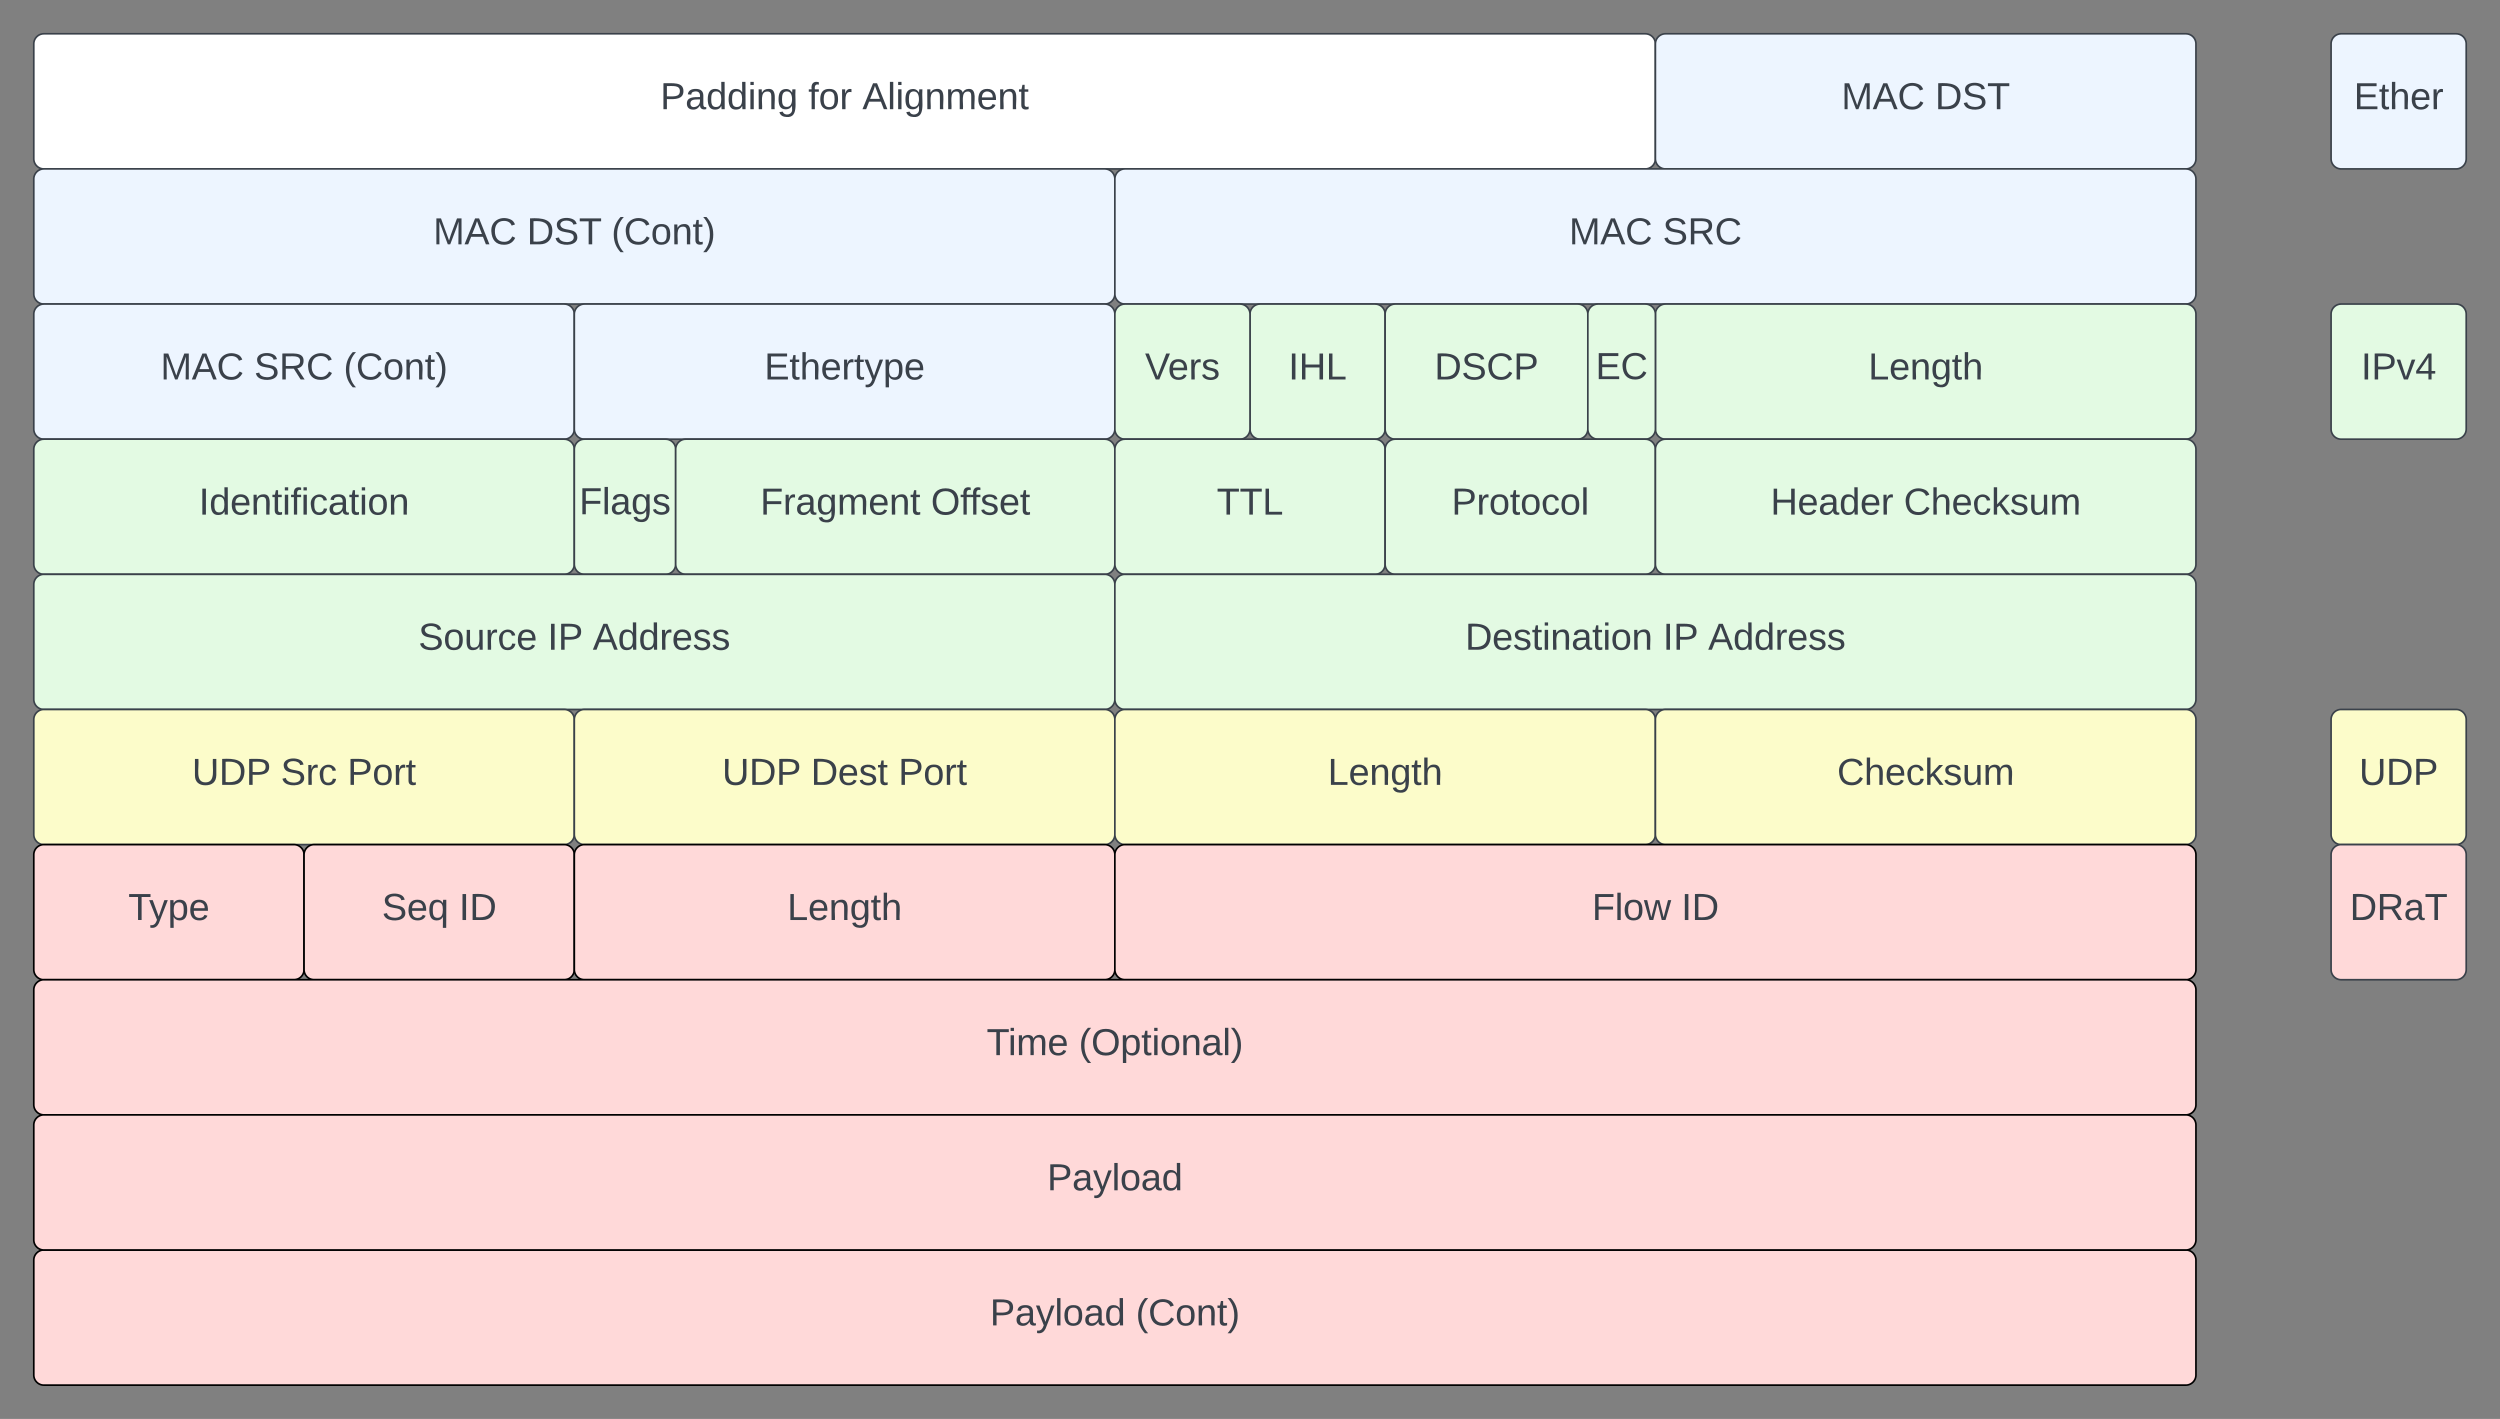<svg xmlns="http://www.w3.org/2000/svg" xmlns:xlink="http://www.w3.org/1999/xlink" xmlns:lucid="lucid" width="1480" height="840"><rect width="100%" height="100%" fill="#808080" stroke="none"/><g transform="translate(-940 -380)" lucid:page-tab-id="0_0"><path d="M960 406a6 6 0 0 1 6-6h948a6 6 0 0 1 6 6v68a6 6 0 0 1-6 6H966a6 6 0 0 1-6-6z" stroke="#3a414a" fill="#fff"/><use xlink:href="#a" transform="matrix(1,0,0,1,965,405) translate(365.895 39.653)"/><use xlink:href="#b" transform="matrix(1,0,0,1,965,405) translate(453.488 39.653)"/><use xlink:href="#c" transform="matrix(1,0,0,1,965,405) translate(485.525 39.653)"/><path d="M1920 406a6 6 0 0 1 6-6h308a6 6 0 0 1 6 6v68a6 6 0 0 1-6 6h-308a6 6 0 0 1-6-6z" stroke="#3a414a" fill="#edf5ff"/><use xlink:href="#d" transform="matrix(1,0,0,1,1925,405) translate(105.123 39.653)"/><use xlink:href="#e" transform="matrix(1,0,0,1,1925,405) translate(160.556 39.653)"/><path d="M960 486a6 6 0 0 1 6-6h628a6 6 0 0 1 6 6v68a6 6 0 0 1-6 6H966a6 6 0 0 1-6-6z" stroke="#3a414a" fill="#edf5ff"/><use xlink:href="#d" transform="matrix(1,0,0,1,965,485) translate(231.481 39.653)"/><use xlink:href="#f" transform="matrix(1,0,0,1,965,485) translate(286.914 39.653)"/><use xlink:href="#g" transform="matrix(1,0,0,1,965,485) translate(336.975 39.653)"/><path d="M1600 486a6 6 0 0 1 6-6h628a6 6 0 0 1 6 6v68a6 6 0 0 1-6 6h-628a6 6 0 0 1-6-6z" stroke="#3a414a" fill="#edf5ff"/><use xlink:href="#d" transform="matrix(1,0,0,1,1605,485) translate(263.889 39.653)"/><use xlink:href="#h" transform="matrix(1,0,0,1,1605,485) translate(319.321 39.653)"/><path d="M960 566a6 6 0 0 1 6-6h308a6 6 0 0 1 6 6v68a6 6 0 0 1-6 6H966a6 6 0 0 1-6-6z" stroke="#3a414a" fill="#edf5ff"/><use xlink:href="#d" transform="matrix(1,0,0,1,965,565) translate(70.031 39.653)"/><use xlink:href="#i" transform="matrix(1,0,0,1,965,565) translate(125.463 39.653)"/><use xlink:href="#g" transform="matrix(1,0,0,1,965,565) translate(178.426 39.653)"/><path d="M1280 566a6 6 0 0 1 6-6h308a6 6 0 0 1 6 6v68a6 6 0 0 1-6 6h-308a6 6 0 0 1-6-6z" stroke="#3a414a" fill="#edf5ff"/><use xlink:href="#j" transform="matrix(1,0,0,1,1285,565) translate(107.5 39.653)"/><path d="M1920 566a6 6 0 0 1 6-6h308a6 6 0 0 1 6 6v68a6 6 0 0 1-6 6h-308a6 6 0 0 1-6-6z" stroke="#3a414a" fill="#e3fae3"/><use xlink:href="#k" transform="matrix(1,0,0,1,1925,565) translate(121.049 39.653)"/><path d="M1680 566a6 6 0 0 1 6-6h68a6 6 0 0 1 6 6v68a6 6 0 0 1-6 6h-68a6 6 0 0 1-6-6z" stroke="#3a414a" fill="#e3fae3"/><use xlink:href="#l" transform="matrix(1,0,0,1,1685,565) translate(17.747 39.653)"/><path d="M1600 566a6 6 0 0 1 6-6h68a6 6 0 0 1 6 6v68a6 6 0 0 1-6 6h-68a6 6 0 0 1-6-6z" stroke="#3a414a" fill="#e3fae3"/><use xlink:href="#m" transform="matrix(1,0,0,1,1605,565) translate(12.809 39.653)"/><path d="M1760 566a6 6 0 0 1 6-6h108a6 6 0 0 1 6 6v68a6 6 0 0 1-6 6h-108a6 6 0 0 1-6-6z" stroke="#3a414a" fill="#e3fae3"/><use xlink:href="#n" transform="matrix(1,0,0,1,1765,565) translate(24.198 39.653)"/><path d="M1880 566a6 6 0 0 1 6-6h28a6 6 0 0 1 6 6v68a6 6 0 0 1-6 6h-28a6 6 0 0 1-6-6z" stroke="#3a414a" fill="#e3fae3"/><use xlink:href="#o" transform="matrix(1,0,0,1,1885,565) translate(-0.401 39.444)"/><path d="M960 646a6 6 0 0 1 6-6h308a6 6 0 0 1 6 6v68a6 6 0 0 1-6 6H966a6 6 0 0 1-6-6z" stroke="#3a414a" fill="#e3fae3"/><use xlink:href="#p" transform="matrix(1,0,0,1,965,645) translate(92.747 39.653)"/><path d="M1280 646a6 6 0 0 1 6-6h48a6 6 0 0 1 6 6v68a6 6 0 0 1-6 6h-48a6 6 0 0 1-6-6z" stroke="#3a414a" fill="#e3fae3"/><use xlink:href="#q" transform="matrix(1,0,0,1,1285,645) translate(-2.099 39.444)"/><path d="M1340 646a6 6 0 0 1 6-6h248a6 6 0 0 1 6 6v68a6 6 0 0 1-6 6h-248a6 6 0 0 1-6-6z" stroke="#3a414a" fill="#e3fae3"/><use xlink:href="#r" transform="matrix(1,0,0,1,1345,645) translate(45.062 39.653)"/><use xlink:href="#s" transform="matrix(1,0,0,1,1345,645) translate(146.111 39.653)"/><path d="M1600 646a6 6 0 0 1 6-6h148a6 6 0 0 1 6 6v68a6 6 0 0 1-6 6h-148a6 6 0 0 1-6-6z" stroke="#3a414a" fill="#e3fae3"/><use xlink:href="#t" transform="matrix(1,0,0,1,1605,645) translate(55.309 39.653)"/><path d="M1760 646a6 6 0 0 1 6-6h148a6 6 0 0 1 6 6v68a6 6 0 0 1-6 6h-148a6 6 0 0 1-6-6z" stroke="#3a414a" fill="#e3fae3"/><use xlink:href="#u" transform="matrix(1,0,0,1,1765,645) translate(34.321 39.653)"/><path d="M1920 646a6 6 0 0 1 6-6h308a6 6 0 0 1 6 6v68a6 6 0 0 1-6 6h-308a6 6 0 0 1-6-6z" stroke="#3a414a" fill="#e3fae3"/><use xlink:href="#v" transform="matrix(1,0,0,1,1925,645) translate(63.148 39.653)"/><use xlink:href="#w" transform="matrix(1,0,0,1,1925,645) translate(142.037 39.653)"/><path d="M960 726a6 6 0 0 1 6-6h628a6 6 0 0 1 6 6v68a6 6 0 0 1-6 6H966a6 6 0 0 1-6-6z" stroke="#3a414a" fill="#e3fae3"/><use xlink:href="#x" transform="matrix(1,0,0,1,965,725) translate(222.685 39.653)"/><use xlink:href="#y" transform="matrix(1,0,0,1,965,725) translate(299.167 39.653)"/><use xlink:href="#z" transform="matrix(1,0,0,1,965,725) translate(325.895 39.653)"/><path d="M1600 726a6 6 0 0 1 6-6h628a6 6 0 0 1 6 6v68a6 6 0 0 1-6 6h-628a6 6 0 0 1-6-6z" stroke="#3a414a" fill="#e3fae3"/><use xlink:href="#A" transform="matrix(1,0,0,1,1605,725) translate(202.377 39.653)"/><use xlink:href="#y" transform="matrix(1,0,0,1,1605,725) translate(319.475 39.653)"/><use xlink:href="#z" transform="matrix(1,0,0,1,1605,725) translate(346.204 39.653)"/><path d="M960 806a6 6 0 0 1 6-6h308a6 6 0 0 1 6 6v68a6 6 0 0 1-6 6H966a6 6 0 0 1-6-6z" stroke="#3a414a" fill="#fcfcca"/><use xlink:href="#B" transform="matrix(1,0,0,1,965,805) translate(88.673 39.653)"/><use xlink:href="#C" transform="matrix(1,0,0,1,965,805) translate(141.204 39.653)"/><use xlink:href="#D" transform="matrix(1,0,0,1,965,805) translate(180.648 39.653)"/><path d="M1280 806a6 6 0 0 1 6-6h308a6 6 0 0 1 6 6v68a6 6 0 0 1-6 6h-308a6 6 0 0 1-6-6z" stroke="#3a414a" fill="#fcfcca"/><use xlink:href="#B" transform="matrix(1,0,0,1,1285,805) translate(82.5 39.653)"/><use xlink:href="#E" transform="matrix(1,0,0,1,1285,805) translate(135.031 39.653)"/><use xlink:href="#D" transform="matrix(1,0,0,1,1285,805) translate(186.821 39.653)"/><path d="M1600 806a6 6 0 0 1 6-6h308a6 6 0 0 1 6 6v68a6 6 0 0 1-6 6h-308a6 6 0 0 1-6-6z" stroke="#3a414a" fill="#fcfcca"/><use xlink:href="#k" transform="matrix(1,0,0,1,1605,805) translate(121.049 39.653)"/><path d="M1920 806a6 6 0 0 1 6-6h308a6 6 0 0 1 6 6v68a6 6 0 0 1-6 6h-308a6 6 0 0 1-6-6z" stroke="#3a414a" fill="#fcfcca"/><use xlink:href="#F" transform="matrix(1,0,0,1,1925,805) translate(102.593 39.653)"/><path d="M960 886a6 6 0 0 1 6-6h148a6 6 0 0 1 6 6v68a6 6 0 0 1-6 6H966a6 6 0 0 1-6-6z" stroke="#000" fill="#ffd9d9"/><use xlink:href="#G" transform="matrix(1,0,0,1,965,885) translate(50.957 39.653)"/><path d="M1120 886a6 6 0 0 1 6-6h148a6 6 0 0 1 6 6v68a6 6 0 0 1-6 6h-148a6 6 0 0 1-6-6z" stroke="#000" fill="#ffd9d9"/><use xlink:href="#H" transform="matrix(1,0,0,1,1125,885) translate(41.08 39.653)"/><use xlink:href="#I" transform="matrix(1,0,0,1,1125,885) translate(86.759 39.653)"/><path d="M1280 886a6 6 0 0 1 6-6h308a6 6 0 0 1 6 6v68a6 6 0 0 1-6 6h-308a6 6 0 0 1-6-6z" stroke="#000" fill="#ffd9d9"/><g><use xlink:href="#k" transform="matrix(1,0,0,1,1285,885) translate(121.049 39.653)"/></g><path d="M1600 886a6 6 0 0 1 6-6h628a6 6 0 0 1 6 6v68a6 6 0 0 1-6 6h-628a6 6 0 0 1-6-6z" stroke="#000" fill="#ffd9d9"/><g><use xlink:href="#J" transform="matrix(1,0,0,1,1605,885) translate(277.469 39.653)"/><use xlink:href="#I" transform="matrix(1,0,0,1,1605,885) translate(330.37 39.653)"/></g><path d="M960 966a6 6 0 0 1 6-6h1268a6 6 0 0 1 6 6v68a6 6 0 0 1-6 6H966a6 6 0 0 1-6-6z" stroke="#000" fill="#ffd9d9"/><g><use xlink:href="#K" transform="matrix(1,0,0,1,965,965) translate(559.074 39.653)"/><use xlink:href="#L" transform="matrix(1,0,0,1,965,965) translate(613.642 39.653)"/></g><path d="M960 1126a6 6 0 0 1 6-6h1268a6 6 0 0 1 6 6v68a6 6 0 0 1-6 6H966a6 6 0 0 1-6-6z" stroke="#000" fill="#ffd9d9"/><g><use xlink:href="#M" transform="matrix(1,0,0,1,965,1125) translate(561.049 39.653)"/><use xlink:href="#g" transform="matrix(1,0,0,1,965,1125) translate(647.407 39.653)"/></g><path d="M960 1046a6 6 0 0 1 6-6h1268a6 6 0 0 1 6 6v68a6 6 0 0 1-6 6H966a6 6 0 0 1-6-6z" stroke="#000" fill="#ffd9d9"/><g><use xlink:href="#N" transform="matrix(1,0,0,1,965,1045) translate(594.907 39.653)"/></g><path d="M2320 806a6 6 0 0 1 6-6h68a6 6 0 0 1 6 6v68a6 6 0 0 1-6 6h-68a6 6 0 0 1-6-6z" stroke="#3a414a" fill="#fcfcca"/><g><use xlink:href="#O" transform="matrix(1,0,0,1,2325,805) translate(11.605 39.653)"/></g><path d="M2320 566a6 6 0 0 1 6-6h68a6 6 0 0 1 6 6v68a6 6 0 0 1-6 6h-68a6 6 0 0 1-6-6z" stroke="#3a414a" fill="#e3fae3"/><g><use xlink:href="#P" transform="matrix(1,0,0,1,2325,565) translate(12.778 39.653)"/></g><path d="M2320 406a6 6 0 0 1 6-6h68a6 6 0 0 1 6 6v68a6 6 0 0 1-6 6h-68a6 6 0 0 1-6-6z" stroke="#3a414a" fill="#edf5ff"/><g><use xlink:href="#Q" transform="matrix(1,0,0,1,2325,405) translate(8.488 39.653)"/></g><path d="M2320 886a6 6 0 0 1 6-6h68a6 6 0 0 1 6 6v68a6 6 0 0 1-6 6h-68a6 6 0 0 1-6-6z" stroke="#3a414a" fill="#ffd9d9"/><g><use xlink:href="#R" transform="matrix(1,0,0,1,2325,885) translate(6.08 39.653)"/></g><defs><path fill="#3a414a" d="M30-248c87 1 191-15 191 75 0 78-77 80-158 76V0H30v-248zm33 125c57 0 124 11 124-50 0-59-68-47-124-48v98" id="S"/><path fill="#3a414a" d="M141-36C126-15 110 5 73 4 37 3 15-17 15-53c-1-64 63-63 125-63 3-35-9-54-41-54-24 1-41 7-42 31l-33-3c5-37 33-52 76-52 45 0 72 20 72 64v82c-1 20 7 32 28 27v20c-31 9-61-2-59-35zM48-53c0 20 12 33 32 33 41-3 63-29 60-74-43 2-92-5-92 41" id="T"/><path fill="#3a414a" d="M85-194c31 0 48 13 60 33l-1-100h32l1 261h-30c-2-10 0-23-3-31C134-8 116 4 85 4 32 4 16-35 15-94c0-66 23-100 70-100zm9 24c-40 0-46 34-46 75 0 40 6 74 45 74 42 0 51-32 51-76 0-42-9-74-50-73" id="U"/><path fill="#3a414a" d="M24-231v-30h32v30H24zM24 0v-190h32V0H24" id="V"/><path fill="#3a414a" d="M117-194c89-4 53 116 60 194h-32v-121c0-31-8-49-39-48C34-167 62-67 57 0H25l-1-190h30c1 10-1 24 2 32 11-22 29-35 61-36" id="W"/><path fill="#3a414a" d="M177-190C167-65 218 103 67 71c-23-6-38-20-44-43l32-5c15 47 100 32 89-28v-30C133-14 115 1 83 1 29 1 15-40 15-95c0-56 16-97 71-98 29-1 48 16 59 35 1-10 0-23 2-32h30zM94-22c36 0 50-32 50-73 0-42-14-75-50-75-39 0-46 34-46 75s6 73 46 73" id="X"/><g id="a"><use transform="matrix(0.062,0,0,0.062,0,0)" xlink:href="#S"/><use transform="matrix(0.062,0,0,0.062,14.815,0)" xlink:href="#T"/><use transform="matrix(0.062,0,0,0.062,27.16,0)" xlink:href="#U"/><use transform="matrix(0.062,0,0,0.062,39.506,0)" xlink:href="#U"/><use transform="matrix(0.062,0,0,0.062,51.852,0)" xlink:href="#V"/><use transform="matrix(0.062,0,0,0.062,56.728,0)" xlink:href="#W"/><use transform="matrix(0.062,0,0,0.062,69.074,0)" xlink:href="#X"/></g><path fill="#3a414a" d="M101-234c-31-9-42 10-38 44h38v23H63V0H32v-167H5v-23h27c-7-52 17-82 69-68v24" id="Y"/><path fill="#3a414a" d="M100-194c62-1 85 37 85 99 1 63-27 99-86 99S16-35 15-95c0-66 28-99 85-99zM99-20c44 1 53-31 53-75 0-43-8-75-51-75s-53 32-53 75 10 74 51 75" id="Z"/><path fill="#3a414a" d="M114-163C36-179 61-72 57 0H25l-1-190h30c1 12-1 29 2 39 6-27 23-49 58-41v29" id="aa"/><g id="b"><use transform="matrix(0.062,0,0,0.062,0,0)" xlink:href="#Y"/><use transform="matrix(0.062,0,0,0.062,6.173,0)" xlink:href="#Z"/><use transform="matrix(0.062,0,0,0.062,18.519,0)" xlink:href="#aa"/></g><path fill="#3a414a" d="M205 0l-28-72H64L36 0H1l101-248h38L239 0h-34zm-38-99l-47-123c-12 45-31 82-46 123h93" id="ab"/><path fill="#3a414a" d="M24 0v-261h32V0H24" id="ac"/><path fill="#3a414a" d="M210-169c-67 3-38 105-44 169h-31v-121c0-29-5-50-35-48C34-165 62-65 56 0H25l-1-190h30c1 10-1 24 2 32 10-44 99-50 107 0 11-21 27-35 58-36 85-2 47 119 55 194h-31v-121c0-29-5-49-35-48" id="ad"/><path fill="#3a414a" d="M100-194c63 0 86 42 84 106H49c0 40 14 67 53 68 26 1 43-12 49-29l28 8c-11 28-37 45-77 45C44 4 14-33 15-96c1-61 26-98 85-98zm52 81c6-60-76-77-97-28-3 7-6 17-6 28h103" id="ae"/><path fill="#3a414a" d="M59-47c-2 24 18 29 38 22v24C64 9 27 4 27-40v-127H5v-23h24l9-43h21v43h35v23H59v120" id="af"/><g id="c"><use transform="matrix(0.062,0,0,0.062,0,0)" xlink:href="#ab"/><use transform="matrix(0.062,0,0,0.062,14.815,0)" xlink:href="#ac"/><use transform="matrix(0.062,0,0,0.062,19.691,0)" xlink:href="#V"/><use transform="matrix(0.062,0,0,0.062,24.568,0)" xlink:href="#X"/><use transform="matrix(0.062,0,0,0.062,36.914,0)" xlink:href="#W"/><use transform="matrix(0.062,0,0,0.062,49.259,0)" xlink:href="#ad"/><use transform="matrix(0.062,0,0,0.062,67.716,0)" xlink:href="#ae"/><use transform="matrix(0.062,0,0,0.062,80.062,0)" xlink:href="#W"/><use transform="matrix(0.062,0,0,0.062,92.407,0)" xlink:href="#af"/></g><path fill="#3a414a" d="M240 0l2-218c-23 76-54 145-80 218h-23L58-218 59 0H30v-248h44l77 211c21-75 51-140 76-211h43V0h-30" id="ag"/><path fill="#3a414a" d="M212-179c-10-28-35-45-73-45-59 0-87 40-87 99 0 60 29 101 89 101 43 0 62-24 78-52l27 14C228-24 195 4 139 4 59 4 22-46 18-125c-6-104 99-153 187-111 19 9 31 26 39 46" id="ah"/><g id="d"><use transform="matrix(0.062,0,0,0.062,0,0)" xlink:href="#ag"/><use transform="matrix(0.062,0,0,0.062,18.457,0)" xlink:href="#ab"/><use transform="matrix(0.062,0,0,0.062,33.272,0)" xlink:href="#ah"/></g><path fill="#3a414a" d="M30-248c118-7 216 8 213 122C240-48 200 0 122 0H30v-248zM63-27c89 8 146-16 146-99s-60-101-146-95v194" id="ai"/><path fill="#3a414a" d="M185-189c-5-48-123-54-124 2 14 75 158 14 163 119 3 78-121 87-175 55-17-10-28-26-33-46l33-7c5 56 141 63 141-1 0-78-155-14-162-118-5-82 145-84 179-34 5 7 8 16 11 25" id="aj"/><path fill="#3a414a" d="M127-220V0H93v-220H8v-28h204v28h-85" id="ak"/><g id="e"><use transform="matrix(0.062,0,0,0.062,0,0)" xlink:href="#ai"/><use transform="matrix(0.062,0,0,0.062,15.988,0)" xlink:href="#aj"/><use transform="matrix(0.062,0,0,0.062,30.802,0)" xlink:href="#ak"/></g><g id="f"><use transform="matrix(0.062,0,0,0.062,0,0)" xlink:href="#ai"/><use transform="matrix(0.062,0,0,0.062,15.988,0)" xlink:href="#aj"/><use transform="matrix(0.062,0,0,0.062,30.802,0)" xlink:href="#ak"/></g><path fill="#3a414a" d="M87 75C49 33 22-17 22-94c0-76 28-126 65-167h31c-38 41-64 92-64 168S80 34 118 75H87" id="al"/><path fill="#3a414a" d="M33-261c38 41 65 92 65 168S71 34 33 75H2C39 34 66-17 66-93S39-220 2-261h31" id="am"/><g id="g"><use transform="matrix(0.062,0,0,0.062,0,0)" xlink:href="#al"/><use transform="matrix(0.062,0,0,0.062,7.346,0)" xlink:href="#ah"/><use transform="matrix(0.062,0,0,0.062,23.333,0)" xlink:href="#Z"/><use transform="matrix(0.062,0,0,0.062,35.679,0)" xlink:href="#W"/><use transform="matrix(0.062,0,0,0.062,48.025,0)" xlink:href="#af"/><use transform="matrix(0.062,0,0,0.062,54.198,0)" xlink:href="#am"/></g><path fill="#3a414a" d="M233-177c-1 41-23 64-60 70L243 0h-38l-65-103H63V0H30v-248c88 3 205-21 203 71zM63-129c60-2 137 13 137-47 0-61-80-42-137-45v92" id="an"/><g id="h"><use transform="matrix(0.062,0,0,0.062,0,0)" xlink:href="#aj"/><use transform="matrix(0.062,0,0,0.062,14.815,0)" xlink:href="#an"/><use transform="matrix(0.062,0,0,0.062,30.802,0)" xlink:href="#ah"/></g><g id="i"><use transform="matrix(0.062,0,0,0.062,0,0)" xlink:href="#aj"/><use transform="matrix(0.062,0,0,0.062,14.815,0)" xlink:href="#an"/><use transform="matrix(0.062,0,0,0.062,30.802,0)" xlink:href="#ah"/></g><path fill="#3a414a" d="M30 0v-248h187v28H63v79h144v27H63v87h162V0H30" id="ao"/><path fill="#3a414a" d="M106-169C34-169 62-67 57 0H25v-261h32l-1 103c12-21 28-36 61-36 89 0 53 116 60 194h-32v-121c2-32-8-49-39-48" id="ap"/><path fill="#3a414a" d="M179-190L93 31C79 59 56 82 12 73V49c39 6 53-20 64-50L1-190h34L92-34l54-156h33" id="aq"/><path fill="#3a414a" d="M115-194c55 1 70 41 70 98S169 2 115 4C84 4 66-9 55-30l1 105H24l-1-265h31l2 30c10-21 28-34 59-34zm-8 174c40 0 45-34 45-75s-6-73-45-74c-42 0-51 32-51 76 0 43 10 73 51 73" id="ar"/><g id="j"><use transform="matrix(0.062,0,0,0.062,0,0)" xlink:href="#ao"/><use transform="matrix(0.062,0,0,0.062,14.815,0)" xlink:href="#af"/><use transform="matrix(0.062,0,0,0.062,20.988,0)" xlink:href="#ap"/><use transform="matrix(0.062,0,0,0.062,33.333,0)" xlink:href="#ae"/><use transform="matrix(0.062,0,0,0.062,45.679,0)" xlink:href="#aa"/><use transform="matrix(0.062,0,0,0.062,53.025,0)" xlink:href="#af"/><use transform="matrix(0.062,0,0,0.062,59.198,0)" xlink:href="#aq"/><use transform="matrix(0.062,0,0,0.062,70.309,0)" xlink:href="#ar"/><use transform="matrix(0.062,0,0,0.062,82.654,0)" xlink:href="#ae"/></g><path fill="#3a414a" d="M30 0v-248h33v221h125V0H30" id="as"/><g id="k"><use transform="matrix(0.062,0,0,0.062,0,0)" xlink:href="#as"/><use transform="matrix(0.062,0,0,0.062,12.346,0)" xlink:href="#ae"/><use transform="matrix(0.062,0,0,0.062,24.691,0)" xlink:href="#W"/><use transform="matrix(0.062,0,0,0.062,37.037,0)" xlink:href="#X"/><use transform="matrix(0.062,0,0,0.062,49.383,0)" xlink:href="#af"/><use transform="matrix(0.062,0,0,0.062,55.556,0)" xlink:href="#ap"/></g><path fill="#3a414a" d="M33 0v-248h34V0H33" id="at"/><path fill="#3a414a" d="M197 0v-115H63V0H30v-248h33v105h134v-105h34V0h-34" id="au"/><g id="l"><use transform="matrix(0.062,0,0,0.062,0,0)" xlink:href="#at"/><use transform="matrix(0.062,0,0,0.062,6.173,0)" xlink:href="#au"/><use transform="matrix(0.062,0,0,0.062,22.16,0)" xlink:href="#as"/></g><path fill="#3a414a" d="M137 0h-34L2-248h35l83 218 83-218h36" id="av"/><path fill="#3a414a" d="M135-143c-3-34-86-38-87 0 15 53 115 12 119 90S17 21 10-45l28-5c4 36 97 45 98 0-10-56-113-15-118-90-4-57 82-63 122-42 12 7 21 19 24 35" id="aw"/><g id="m"><use transform="matrix(0.062,0,0,0.062,0,0)" xlink:href="#av"/><use transform="matrix(0.062,0,0,0.062,13.58,0)" xlink:href="#ae"/><use transform="matrix(0.062,0,0,0.062,25.926,0)" xlink:href="#aa"/><use transform="matrix(0.062,0,0,0.062,33.272,0)" xlink:href="#aw"/></g><g id="n"><use transform="matrix(0.062,0,0,0.062,0,0)" xlink:href="#ai"/><use transform="matrix(0.062,0,0,0.062,15.988,0)" xlink:href="#aj"/><use transform="matrix(0.062,0,0,0.062,30.802,0)" xlink:href="#ah"/><use transform="matrix(0.062,0,0,0.062,46.79,0)" xlink:href="#S"/></g><g id="o"><use transform="matrix(0.062,0,0,0.062,0,0)" xlink:href="#ao"/><use transform="matrix(0.062,0,0,0.062,14.815,0)" xlink:href="#ah"/></g><path fill="#3a414a" d="M96-169c-40 0-48 33-48 73s9 75 48 75c24 0 41-14 43-38l32 2c-6 37-31 61-74 61-59 0-76-41-82-99-10-93 101-131 147-64 4 7 5 14 7 22l-32 3c-4-21-16-35-41-35" id="ax"/><g id="p"><use transform="matrix(0.062,0,0,0.062,0,0)" xlink:href="#at"/><use transform="matrix(0.062,0,0,0.062,6.173,0)" xlink:href="#U"/><use transform="matrix(0.062,0,0,0.062,18.519,0)" xlink:href="#ae"/><use transform="matrix(0.062,0,0,0.062,30.864,0)" xlink:href="#W"/><use transform="matrix(0.062,0,0,0.062,43.21,0)" xlink:href="#af"/><use transform="matrix(0.062,0,0,0.062,49.383,0)" xlink:href="#V"/><use transform="matrix(0.062,0,0,0.062,54.259,0)" xlink:href="#Y"/><use transform="matrix(0.062,0,0,0.062,60.432,0)" xlink:href="#V"/><use transform="matrix(0.062,0,0,0.062,65.309,0)" xlink:href="#ax"/><use transform="matrix(0.062,0,0,0.062,76.42,0)" xlink:href="#T"/><use transform="matrix(0.062,0,0,0.062,88.765,0)" xlink:href="#af"/><use transform="matrix(0.062,0,0,0.062,94.938,0)" xlink:href="#V"/><use transform="matrix(0.062,0,0,0.062,99.815,0)" xlink:href="#Z"/><use transform="matrix(0.062,0,0,0.062,112.16,0)" xlink:href="#W"/></g><path fill="#3a414a" d="M63-220v92h138v28H63V0H30v-248h175v28H63" id="ay"/><g id="q"><use transform="matrix(0.062,0,0,0.062,0,0)" xlink:href="#ay"/><use transform="matrix(0.062,0,0,0.062,13.519,0)" xlink:href="#ac"/><use transform="matrix(0.062,0,0,0.062,18.395,0)" xlink:href="#T"/><use transform="matrix(0.062,0,0,0.062,30.741,0)" xlink:href="#X"/><use transform="matrix(0.062,0,0,0.062,43.086,0)" xlink:href="#aw"/></g><g id="r"><use transform="matrix(0.062,0,0,0.062,0,0)" xlink:href="#ay"/><use transform="matrix(0.062,0,0,0.062,13.519,0)" xlink:href="#aa"/><use transform="matrix(0.062,0,0,0.062,20.864,0)" xlink:href="#T"/><use transform="matrix(0.062,0,0,0.062,33.21,0)" xlink:href="#X"/><use transform="matrix(0.062,0,0,0.062,45.556,0)" xlink:href="#ad"/><use transform="matrix(0.062,0,0,0.062,64.012,0)" xlink:href="#ae"/><use transform="matrix(0.062,0,0,0.062,76.358,0)" xlink:href="#W"/><use transform="matrix(0.062,0,0,0.062,88.704,0)" xlink:href="#af"/></g><path fill="#3a414a" d="M140-251c81 0 123 46 123 126C263-46 219 4 140 4 59 4 17-45 17-125s42-126 123-126zm0 227c63 0 89-41 89-101s-29-99-89-99c-61 0-89 39-89 99S79-25 140-24" id="az"/><g id="s"><use transform="matrix(0.062,0,0,0.062,0,0)" xlink:href="#az"/><use transform="matrix(0.062,0,0,0.062,17.284,0)" xlink:href="#Y"/><use transform="matrix(0.062,0,0,0.062,23.025,0)" xlink:href="#Y"/><use transform="matrix(0.062,0,0,0.062,29.198,0)" xlink:href="#aw"/><use transform="matrix(0.062,0,0,0.062,40.309,0)" xlink:href="#ae"/><use transform="matrix(0.062,0,0,0.062,52.654,0)" xlink:href="#af"/></g><g id="t"><use transform="matrix(0.062,0,0,0.062,0,0)" xlink:href="#ak"/><use transform="matrix(0.062,0,0,0.062,13.519,0)" xlink:href="#ak"/><use transform="matrix(0.062,0,0,0.062,27.037,0)" xlink:href="#as"/></g><g id="u"><use transform="matrix(0.062,0,0,0.062,0,0)" xlink:href="#S"/><use transform="matrix(0.062,0,0,0.062,14.815,0)" xlink:href="#aa"/><use transform="matrix(0.062,0,0,0.062,22.16,0)" xlink:href="#Z"/><use transform="matrix(0.062,0,0,0.062,34.506,0)" xlink:href="#af"/><use transform="matrix(0.062,0,0,0.062,40.679,0)" xlink:href="#Z"/><use transform="matrix(0.062,0,0,0.062,53.025,0)" xlink:href="#ax"/><use transform="matrix(0.062,0,0,0.062,64.136,0)" xlink:href="#Z"/><use transform="matrix(0.062,0,0,0.062,76.481,0)" xlink:href="#ac"/></g><g id="v"><use transform="matrix(0.062,0,0,0.062,0,0)" xlink:href="#au"/><use transform="matrix(0.062,0,0,0.062,15.988,0)" xlink:href="#ae"/><use transform="matrix(0.062,0,0,0.062,28.333,0)" xlink:href="#T"/><use transform="matrix(0.062,0,0,0.062,40.679,0)" xlink:href="#U"/><use transform="matrix(0.062,0,0,0.062,53.025,0)" xlink:href="#ae"/><use transform="matrix(0.062,0,0,0.062,65.37,0)" xlink:href="#aa"/></g><path fill="#3a414a" d="M143 0L79-87 56-68V0H24v-261h32v163l83-92h37l-77 82L181 0h-38" id="aA"/><path fill="#3a414a" d="M84 4C-5 8 30-112 23-190h32v120c0 31 7 50 39 49 72-2 45-101 50-169h31l1 190h-30c-1-10 1-25-2-33-11 22-28 36-60 37" id="aB"/><g id="w"><use transform="matrix(0.062,0,0,0.062,0,0)" xlink:href="#ah"/><use transform="matrix(0.062,0,0,0.062,15.988,0)" xlink:href="#ap"/><use transform="matrix(0.062,0,0,0.062,28.333,0)" xlink:href="#ae"/><use transform="matrix(0.062,0,0,0.062,40.679,0)" xlink:href="#ax"/><use transform="matrix(0.062,0,0,0.062,51.79,0)" xlink:href="#aA"/><use transform="matrix(0.062,0,0,0.062,62.901,0)" xlink:href="#aw"/><use transform="matrix(0.062,0,0,0.062,74.012,0)" xlink:href="#aB"/><use transform="matrix(0.062,0,0,0.062,86.358,0)" xlink:href="#ad"/></g><g id="x"><use transform="matrix(0.062,0,0,0.062,0,0)" xlink:href="#aj"/><use transform="matrix(0.062,0,0,0.062,14.815,0)" xlink:href="#Z"/><use transform="matrix(0.062,0,0,0.062,27.16,0)" xlink:href="#aB"/><use transform="matrix(0.062,0,0,0.062,39.506,0)" xlink:href="#aa"/><use transform="matrix(0.062,0,0,0.062,46.852,0)" xlink:href="#ax"/><use transform="matrix(0.062,0,0,0.062,57.963,0)" xlink:href="#ae"/></g><g id="y"><use transform="matrix(0.062,0,0,0.062,0,0)" xlink:href="#at"/><use transform="matrix(0.062,0,0,0.062,6.173,0)" xlink:href="#S"/></g><g id="z"><use transform="matrix(0.062,0,0,0.062,0,0)" xlink:href="#ab"/><use transform="matrix(0.062,0,0,0.062,14.815,0)" xlink:href="#U"/><use transform="matrix(0.062,0,0,0.062,27.16,0)" xlink:href="#U"/><use transform="matrix(0.062,0,0,0.062,39.506,0)" xlink:href="#aa"/><use transform="matrix(0.062,0,0,0.062,46.852,0)" xlink:href="#ae"/><use transform="matrix(0.062,0,0,0.062,59.198,0)" xlink:href="#aw"/><use transform="matrix(0.062,0,0,0.062,70.309,0)" xlink:href="#aw"/></g><g id="A"><use transform="matrix(0.062,0,0,0.062,0,0)" xlink:href="#ai"/><use transform="matrix(0.062,0,0,0.062,15.988,0)" xlink:href="#ae"/><use transform="matrix(0.062,0,0,0.062,28.333,0)" xlink:href="#aw"/><use transform="matrix(0.062,0,0,0.062,39.444,0)" xlink:href="#af"/><use transform="matrix(0.062,0,0,0.062,45.617,0)" xlink:href="#V"/><use transform="matrix(0.062,0,0,0.062,50.494,0)" xlink:href="#W"/><use transform="matrix(0.062,0,0,0.062,62.84,0)" xlink:href="#T"/><use transform="matrix(0.062,0,0,0.062,75.185,0)" xlink:href="#af"/><use transform="matrix(0.062,0,0,0.062,81.358,0)" xlink:href="#V"/><use transform="matrix(0.062,0,0,0.062,86.235,0)" xlink:href="#Z"/><use transform="matrix(0.062,0,0,0.062,98.58,0)" xlink:href="#W"/></g><path fill="#3a414a" d="M232-93c-1 65-40 97-104 97C67 4 28-28 28-90v-158h33c8 89-33 224 67 224 102 0 64-133 71-224h33v155" id="aC"/><g id="B"><use transform="matrix(0.062,0,0,0.062,0,0)" xlink:href="#aC"/><use transform="matrix(0.062,0,0,0.062,15.988,0)" xlink:href="#ai"/><use transform="matrix(0.062,0,0,0.062,31.975,0)" xlink:href="#S"/></g><g id="C"><use transform="matrix(0.062,0,0,0.062,0,0)" xlink:href="#aj"/><use transform="matrix(0.062,0,0,0.062,14.815,0)" xlink:href="#aa"/><use transform="matrix(0.062,0,0,0.062,22.16,0)" xlink:href="#ax"/></g><g id="D"><use transform="matrix(0.062,0,0,0.062,0,0)" xlink:href="#S"/><use transform="matrix(0.062,0,0,0.062,14.815,0)" xlink:href="#Z"/><use transform="matrix(0.062,0,0,0.062,27.16,0)" xlink:href="#aa"/><use transform="matrix(0.062,0,0,0.062,34.506,0)" xlink:href="#af"/></g><g id="E"><use transform="matrix(0.062,0,0,0.062,0,0)" xlink:href="#ai"/><use transform="matrix(0.062,0,0,0.062,15.988,0)" xlink:href="#ae"/><use transform="matrix(0.062,0,0,0.062,28.333,0)" xlink:href="#aw"/><use transform="matrix(0.062,0,0,0.062,39.444,0)" xlink:href="#af"/></g><g id="F"><use transform="matrix(0.062,0,0,0.062,0,0)" xlink:href="#ah"/><use transform="matrix(0.062,0,0,0.062,15.988,0)" xlink:href="#ap"/><use transform="matrix(0.062,0,0,0.062,28.333,0)" xlink:href="#ae"/><use transform="matrix(0.062,0,0,0.062,40.679,0)" xlink:href="#ax"/><use transform="matrix(0.062,0,0,0.062,51.79,0)" xlink:href="#aA"/><use transform="matrix(0.062,0,0,0.062,62.901,0)" xlink:href="#aw"/><use transform="matrix(0.062,0,0,0.062,74.012,0)" xlink:href="#aB"/><use transform="matrix(0.062,0,0,0.062,86.358,0)" xlink:href="#ad"/></g><g id="G"><use transform="matrix(0.062,0,0,0.062,0,0)" xlink:href="#ak"/><use transform="matrix(0.062,0,0,0.062,12.284,0)" xlink:href="#aq"/><use transform="matrix(0.062,0,0,0.062,23.395,0)" xlink:href="#ar"/><use transform="matrix(0.062,0,0,0.062,35.741,0)" xlink:href="#ae"/></g><path fill="#3a414a" d="M145-31C134-9 116 4 85 4 32 4 16-35 15-94c0-59 17-99 70-100 32-1 48 14 60 33 0-11-1-24 2-32h30l-1 268h-32zM93-21c41 0 51-33 51-76s-8-73-50-73c-40 0-46 35-46 75s5 74 45 74" id="aD"/><g id="H"><use transform="matrix(0.062,0,0,0.062,0,0)" xlink:href="#aj"/><use transform="matrix(0.062,0,0,0.062,14.815,0)" xlink:href="#ae"/><use transform="matrix(0.062,0,0,0.062,27.16,0)" xlink:href="#aD"/></g><g id="I"><use transform="matrix(0.062,0,0,0.062,0,0)" xlink:href="#at"/><use transform="matrix(0.062,0,0,0.062,6.173,0)" xlink:href="#ai"/></g><path fill="#3a414a" d="M206 0h-36l-40-164L89 0H53L-1-190h32L70-26l43-164h34l41 164 42-164h31" id="aE"/><g id="J"><use transform="matrix(0.062,0,0,0.062,0,0)" xlink:href="#ay"/><use transform="matrix(0.062,0,0,0.062,13.519,0)" xlink:href="#ac"/><use transform="matrix(0.062,0,0,0.062,18.395,0)" xlink:href="#Z"/><use transform="matrix(0.062,0,0,0.062,30.741,0)" xlink:href="#aE"/></g><g id="K"><use transform="matrix(0.062,0,0,0.062,0,0)" xlink:href="#ak"/><use transform="matrix(0.062,0,0,0.062,12.716,0)" xlink:href="#V"/><use transform="matrix(0.062,0,0,0.062,17.593,0)" xlink:href="#ad"/><use transform="matrix(0.062,0,0,0.062,36.049,0)" xlink:href="#ae"/></g><g id="L"><use transform="matrix(0.062,0,0,0.062,0,0)" xlink:href="#al"/><use transform="matrix(0.062,0,0,0.062,7.346,0)" xlink:href="#az"/><use transform="matrix(0.062,0,0,0.062,24.63,0)" xlink:href="#ar"/><use transform="matrix(0.062,0,0,0.062,36.975,0)" xlink:href="#af"/><use transform="matrix(0.062,0,0,0.062,43.148,0)" xlink:href="#V"/><use transform="matrix(0.062,0,0,0.062,48.025,0)" xlink:href="#Z"/><use transform="matrix(0.062,0,0,0.062,60.37,0)" xlink:href="#W"/><use transform="matrix(0.062,0,0,0.062,72.716,0)" xlink:href="#T"/><use transform="matrix(0.062,0,0,0.062,85.062,0)" xlink:href="#ac"/><use transform="matrix(0.062,0,0,0.062,89.938,0)" xlink:href="#am"/></g><g id="M"><use transform="matrix(0.062,0,0,0.062,0,0)" xlink:href="#S"/><use transform="matrix(0.062,0,0,0.062,14.815,0)" xlink:href="#T"/><use transform="matrix(0.062,0,0,0.062,27.16,0)" xlink:href="#aq"/><use transform="matrix(0.062,0,0,0.062,38.272,0)" xlink:href="#ac"/><use transform="matrix(0.062,0,0,0.062,43.148,0)" xlink:href="#Z"/><use transform="matrix(0.062,0,0,0.062,55.494,0)" xlink:href="#T"/><use transform="matrix(0.062,0,0,0.062,67.84,0)" xlink:href="#U"/></g><g id="N"><use transform="matrix(0.062,0,0,0.062,0,0)" xlink:href="#S"/><use transform="matrix(0.062,0,0,0.062,14.815,0)" xlink:href="#T"/><use transform="matrix(0.062,0,0,0.062,27.16,0)" xlink:href="#aq"/><use transform="matrix(0.062,0,0,0.062,38.272,0)" xlink:href="#ac"/><use transform="matrix(0.062,0,0,0.062,43.148,0)" xlink:href="#Z"/><use transform="matrix(0.062,0,0,0.062,55.494,0)" xlink:href="#T"/><use transform="matrix(0.062,0,0,0.062,67.84,0)" xlink:href="#U"/></g><g id="O"><use transform="matrix(0.062,0,0,0.062,0,0)" xlink:href="#aC"/><use transform="matrix(0.062,0,0,0.062,15.988,0)" xlink:href="#ai"/><use transform="matrix(0.062,0,0,0.062,31.975,0)" xlink:href="#S"/></g><path fill="#3a414a" d="M108 0H70L1-190h34L89-25l56-165h34" id="aF"/><path fill="#3a414a" d="M155-56V0h-30v-56H8v-25l114-167h33v167h35v25h-35zm-30-156c-27 46-58 90-88 131h88v-131" id="aG"/><g id="P"><use transform="matrix(0.062,0,0,0.062,0,0)" xlink:href="#at"/><use transform="matrix(0.062,0,0,0.062,6.173,0)" xlink:href="#S"/><use transform="matrix(0.062,0,0,0.062,20.988,0)" xlink:href="#aF"/><use transform="matrix(0.062,0,0,0.062,32.099,0)" xlink:href="#aG"/></g><g id="Q"><use transform="matrix(0.062,0,0,0.062,0,0)" xlink:href="#ao"/><use transform="matrix(0.062,0,0,0.062,14.815,0)" xlink:href="#af"/><use transform="matrix(0.062,0,0,0.062,20.988,0)" xlink:href="#ap"/><use transform="matrix(0.062,0,0,0.062,33.333,0)" xlink:href="#ae"/><use transform="matrix(0.062,0,0,0.062,45.679,0)" xlink:href="#aa"/></g><g id="R"><use transform="matrix(0.062,0,0,0.062,0,0)" xlink:href="#ai"/><use transform="matrix(0.062,0,0,0.062,15.988,0)" xlink:href="#an"/><use transform="matrix(0.062,0,0,0.062,31.975,0)" xlink:href="#T"/><use transform="matrix(0.062,0,0,0.062,44.321,0)" xlink:href="#ak"/></g></defs></g></svg>